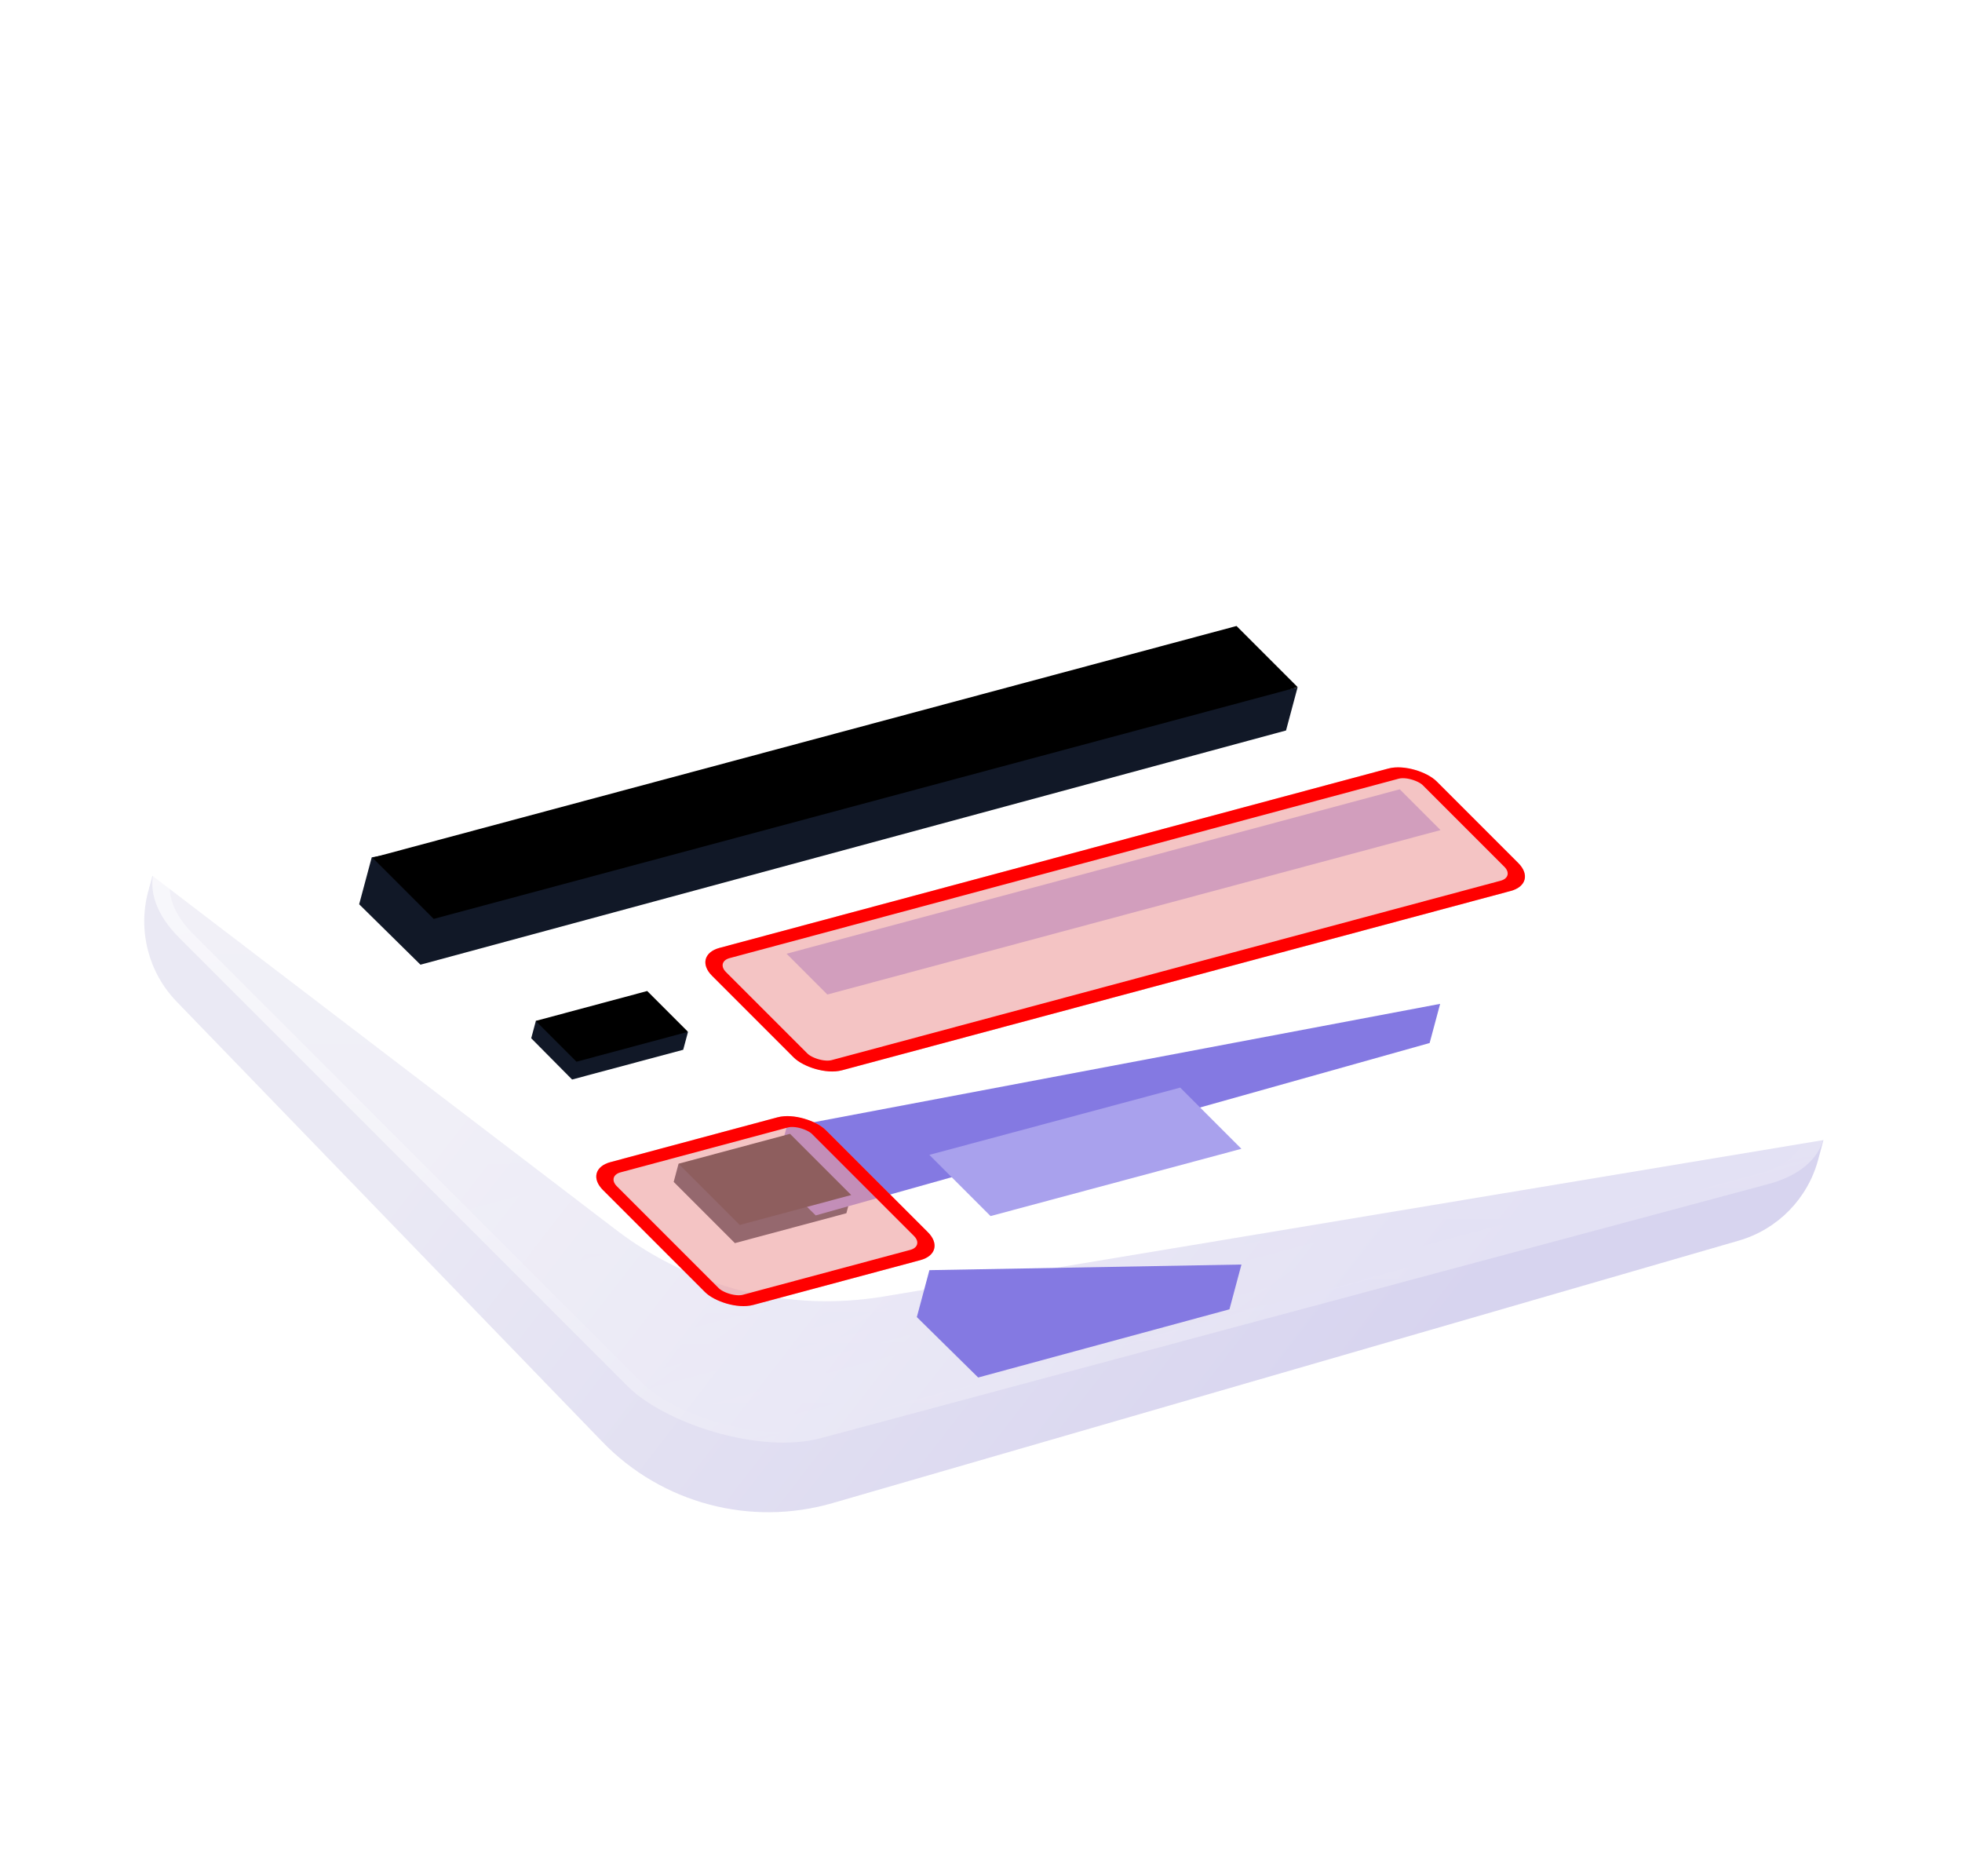 <svg width="68" height="65" viewBox="0 0 68 65" fill="none" xmlns="http://www.w3.org/2000/svg">
<g filter="url(#filter0_bdi_105_8867)">
<path d="M5.338 28.974L5.484 28.429L21.568 40.709C24.202 42.72 27.551 43.552 30.82 43.008L63.399 37.586L63.218 38.263C62.855 39.616 61.812 40.681 60.467 41.07L29.056 50.166C26.21 50.99 23.141 50.174 21.081 48.044L6.327 32.791C5.349 31.781 4.974 30.332 5.338 28.974Z" fill="white" fill-opacity="0.2"/>
<path d="M5.338 28.974L5.484 28.429L21.568 40.709C24.202 42.72 27.551 43.552 30.82 43.008L63.399 37.586L63.218 38.263C62.855 39.616 61.812 40.681 60.467 41.07L29.056 50.166C26.21 50.99 23.141 50.174 21.081 48.044L6.327 32.791C5.349 31.781 4.974 30.332 5.338 28.974Z" fill="url(#paint0_linear_105_8867)"/>
<path d="M5.338 28.974L5.484 28.429L21.568 40.709C24.202 42.72 27.551 43.552 30.82 43.008L63.399 37.586L63.218 38.263C62.855 39.616 61.812 40.681 60.467 41.07L29.056 50.166C26.21 50.99 23.141 50.174 21.081 48.044L6.327 32.791C5.349 31.781 4.974 30.332 5.338 28.974Z" fill="url(#paint1_linear_105_8867)" fill-opacity="0.6"/>
<path d="M5.338 28.974L5.484 28.429L21.568 40.709C24.202 42.72 27.551 43.552 30.82 43.008L63.399 37.586L63.218 38.263C62.855 39.616 61.812 40.681 60.467 41.07L29.056 50.166C26.21 50.99 23.141 50.174 21.081 48.044L6.327 32.791C5.349 31.781 4.974 30.332 5.338 28.974Z" fill="url(#paint2_linear_105_8867)" fill-opacity="0.25"/>
<path d="M5.338 28.974L5.484 28.429L21.568 40.709C24.202 42.72 27.551 43.552 30.82 43.008L63.399 37.586L63.218 38.263C62.855 39.616 61.812 40.681 60.467 41.07L29.056 50.166C26.21 50.99 23.141 50.174 21.081 48.044L6.327 32.791C5.349 31.781 4.974 30.332 5.338 28.974Z" fill="black" fill-opacity="0.04"/>
<path d="M5.338 28.974L5.484 28.429L21.568 40.709C24.202 42.72 27.551 43.552 30.82 43.008L63.399 37.586L63.218 38.263C62.855 39.616 61.812 40.681 60.467 41.07L29.056 50.166C26.21 50.99 23.141 50.174 21.081 48.044L6.327 32.791C5.349 31.781 4.974 30.332 5.338 28.974Z" fill="url(#paint3_linear_105_8867)" fill-opacity="0.2"/>
</g>
<g filter="url(#filter1_bdi_105_8867)">
<rect width="42" height="30" rx="4" transform="matrix(0.966 -0.259 0.707 0.707 3.579 27.74)" fill="white" fill-opacity="0.2"/>
<rect width="42" height="30" rx="4" transform="matrix(0.966 -0.259 0.707 0.707 3.579 27.74)" fill="url(#paint4_linear_105_8867)"/>
<rect width="42" height="30" rx="4" transform="matrix(0.966 -0.259 0.707 0.707 3.579 27.74)" fill="url(#paint5_linear_105_8867)" fill-opacity="0.6"/>
<rect width="42" height="30" rx="4" transform="matrix(0.966 -0.259 0.707 0.707 3.579 27.74)" fill="url(#paint6_linear_105_8867)" fill-opacity="0.25"/>
<rect x="0.418" y="0.112" width="41.5" height="29.5" rx="3.75" transform="matrix(0.966 -0.259 0.707 0.707 3.514 27.881)" stroke="url(#paint7_linear_105_8867)" stroke-opacity="0.5" stroke-width="0.5"/>
</g>
<path d="M23.349 40.956L23.517 40.328L25.983 41.574L29.5 41.419L29.334 42.042L25.47 43.077L23.349 40.956Z" fill="#111827"/>
<path d="M18.411 35.978L18.572 35.379L23.844 35.762L23.679 36.377L19.828 37.408L18.411 35.978Z" fill="#111827"/>
<path d="M12.448 31.335L12.884 29.709L44.971 23.823L44.572 25.313L14.573 33.429L12.448 31.335Z" fill="#111827"/>
<g filter="url(#filter2_dd_105_8867)">
<path d="M31.776 39.619L32.212 37.993L43.027 37.798L42.611 39.35L33.902 41.713L31.776 39.619Z" fill="#8479E2"/>
</g>
<g filter="url(#filter3_dd_105_8867)">
<path d="M26.825 34.671L27.261 33.045L49.913 28.765L49.549 30.122L28.271 36.096L26.825 34.671Z" fill="#8479E2"/>
</g>
<rect width="31" height="3" transform="matrix(0.966 -0.259 0.707 0.707 12.91 29.721)" fill="black"/>
<rect width="22" height="2" transform="matrix(0.966 -0.259 0.707 0.707 27.261 33.049)" fill="#A9A1ED"/>
<g filter="url(#filter4_d_105_8867)">
<rect width="9" height="3" transform="matrix(0.966 -0.259 0.707 0.707 32.21 37.998)" fill="#A9A1ED"/>
</g>
<rect width="4" height="2" transform="matrix(0.966 -0.259 0.707 0.707 18.567 35.377)" fill="black"/>
<rect width="4" height="3" transform="matrix(0.966 -0.259 0.707 0.707 23.517 40.326)" fill="black"/>
<g filter="url(#filter5_di_105_8867)">
<rect width="26" height="6" rx="1" transform="matrix(0.966 -0.259 0.707 0.707 24.173 31.186)" fill="#ED9D9D" fill-opacity="0.6"/>
<rect x="0.418" y="0.112" width="25.5" height="5.5" rx="0.75" transform="matrix(0.966 -0.259 0.707 0.707 24.108 31.327)" stroke="#FF0000" stroke-width="0.5"/>
</g>
<g filter="url(#filter6_di_105_8867)">
<rect width="8" height="7" rx="1" transform="matrix(0.966 -0.259 0.707 0.707 20.392 38.609)" fill="#ED9D9D" fill-opacity="0.6"/>
<rect x="0.418" y="0.112" width="7.5" height="6.5" rx="0.75" transform="matrix(0.966 -0.259 0.707 0.707 20.327 38.751)" stroke="#FF0000" stroke-width="0.5"/>
</g>
<defs>
<filter id="filter0_bdi_105_8867" x="-10.97" y="12.257" width="90.541" height="54.397" filterUnits="userSpaceOnUse" color-interpolation-filters="sRGB">
<feFlood flood-opacity="0" result="BackgroundImageFix"/>
<feGaussianBlur in="BackgroundImageFix" stdDeviation="8.086"/>
<feComposite in2="SourceAlpha" operator="in" result="effect1_backgroundBlur_105_8867"/>
<feColorMatrix in="SourceAlpha" type="matrix" values="0 0 0 0 0 0 0 0 0 0 0 0 0 0 0 0 0 0 127 0" result="hardAlpha"/>
<feOffset dy="2.021"/>
<feGaussianBlur stdDeviation="2.021"/>
<feColorMatrix type="matrix" values="0 0 0 0 0 0 0 0 0 0 0 0 0 0 0 0 0 0 0.03 0"/>
<feBlend mode="normal" in2="effect1_backgroundBlur_105_8867" result="effect2_dropShadow_105_8867"/>
<feBlend mode="normal" in="SourceGraphic" in2="effect2_dropShadow_105_8867" result="shape"/>
<feColorMatrix in="SourceAlpha" type="matrix" values="0 0 0 0 0 0 0 0 0 0 0 0 0 0 0 0 0 0 127 0" result="hardAlpha"/>
<feOffset dx="-0.202" dy="-0.101"/>
<feGaussianBlur stdDeviation="2.021"/>
<feComposite in2="hardAlpha" operator="arithmetic" k2="-1" k3="1"/>
<feColorMatrix type="matrix" values="0 0 0 0 1 0 0 0 0 1 0 0 0 0 1 0 0 0 0.2 0"/>
<feBlend mode="normal" in2="shape" result="effect3_innerShadow_105_8867"/>
</filter>
<filter id="filter1_bdi_105_8867" x="-10.689" y="1.549" width="90.319" height="62.725" filterUnits="userSpaceOnUse" color-interpolation-filters="sRGB">
<feFlood flood-opacity="0" result="BackgroundImageFix"/>
<feGaussianBlur in="BackgroundImageFix" stdDeviation="8.086"/>
<feComposite in2="SourceAlpha" operator="in" result="effect1_backgroundBlur_105_8867"/>
<feColorMatrix in="SourceAlpha" type="matrix" values="0 0 0 0 0 0 0 0 0 0 0 0 0 0 0 0 0 0 127 0" result="hardAlpha"/>
<feOffset dy="2.021"/>
<feGaussianBlur stdDeviation="2.021"/>
<feColorMatrix type="matrix" values="0 0 0 0 0 0 0 0 0 0 0 0 0 0 0 0 0 0 0.03 0"/>
<feBlend mode="normal" in2="effect1_backgroundBlur_105_8867" result="effect2_dropShadow_105_8867"/>
<feBlend mode="normal" in="SourceGraphic" in2="effect2_dropShadow_105_8867" result="shape"/>
<feColorMatrix in="SourceAlpha" type="matrix" values="0 0 0 0 0 0 0 0 0 0 0 0 0 0 0 0 0 0 127 0" result="hardAlpha"/>
<feOffset dx="-0.202" dy="-0.101"/>
<feGaussianBlur stdDeviation="2.021"/>
<feComposite in2="hardAlpha" operator="arithmetic" k2="-1" k3="1"/>
<feColorMatrix type="matrix" values="0 0 0 0 1 0 0 0 0 1 0 0 0 0 1 0 0 0 0.2 0"/>
<feBlend mode="normal" in2="shape" result="effect3_innerShadow_105_8867"/>
</filter>
<filter id="filter2_dd_105_8867" x="27.733" y="35.776" width="19.337" height="13.937" filterUnits="userSpaceOnUse" color-interpolation-filters="sRGB">
<feFlood flood-opacity="0" result="BackgroundImageFix"/>
<feColorMatrix in="SourceAlpha" type="matrix" values="0 0 0 0 0 0 0 0 0 0 0 0 0 0 0 0 0 0 127 0" result="hardAlpha"/>
<feOffset dy="4"/>
<feGaussianBlur stdDeviation="2"/>
<feComposite in2="hardAlpha" operator="out"/>
<feColorMatrix type="matrix" values="0 0 0 0 0 0 0 0 0 0 0 0 0 0 0 0 0 0 0.25 0"/>
<feBlend mode="overlay" in2="BackgroundImageFix" result="effect1_dropShadow_105_8867"/>
<feColorMatrix in="SourceAlpha" type="matrix" values="0 0 0 0 0 0 0 0 0 0 0 0 0 0 0 0 0 0 127 0" result="hardAlpha"/>
<feOffset dy="2.021"/>
<feGaussianBlur stdDeviation="2.021"/>
<feColorMatrix type="matrix" values="0 0 0 0 0 0 0 0 0 0 0 0 0 0 0 0 0 0 0.03 0"/>
<feBlend mode="normal" in2="effect1_dropShadow_105_8867" result="effect2_dropShadow_105_8867"/>
<feBlend mode="normal" in="SourceGraphic" in2="effect2_dropShadow_105_8867" result="shape"/>
</filter>
<filter id="filter3_dd_105_8867" x="22.782" y="26.743" width="31.174" height="17.352" filterUnits="userSpaceOnUse" color-interpolation-filters="sRGB">
<feFlood flood-opacity="0" result="BackgroundImageFix"/>
<feColorMatrix in="SourceAlpha" type="matrix" values="0 0 0 0 0 0 0 0 0 0 0 0 0 0 0 0 0 0 127 0" result="hardAlpha"/>
<feOffset dy="4"/>
<feGaussianBlur stdDeviation="2"/>
<feComposite in2="hardAlpha" operator="out"/>
<feColorMatrix type="matrix" values="0 0 0 0 0 0 0 0 0 0 0 0 0 0 0 0 0 0 0.25 0"/>
<feBlend mode="overlay" in2="BackgroundImageFix" result="effect1_dropShadow_105_8867"/>
<feColorMatrix in="SourceAlpha" type="matrix" values="0 0 0 0 0 0 0 0 0 0 0 0 0 0 0 0 0 0 127 0" result="hardAlpha"/>
<feOffset dy="2.021"/>
<feGaussianBlur stdDeviation="2.021"/>
<feColorMatrix type="matrix" values="0 0 0 0 0 0 0 0 0 0 0 0 0 0 0 0 0 0 0.03 0"/>
<feBlend mode="normal" in2="effect1_dropShadow_105_8867" result="effect2_dropShadow_105_8867"/>
<feBlend mode="normal" in="SourceGraphic" in2="effect2_dropShadow_105_8867" result="shape"/>
</filter>
<filter id="filter4_d_105_8867" x="28.167" y="33.648" width="18.9" height="12.536" filterUnits="userSpaceOnUse" color-interpolation-filters="sRGB">
<feFlood flood-opacity="0" result="BackgroundImageFix"/>
<feColorMatrix in="SourceAlpha" type="matrix" values="0 0 0 0 0 0 0 0 0 0 0 0 0 0 0 0 0 0 127 0" result="hardAlpha"/>
<feOffset dy="2.021"/>
<feGaussianBlur stdDeviation="2.021"/>
<feColorMatrix type="matrix" values="0 0 0 0 0 0 0 0 0 0 0 0 0 0 0 0 0 0 0.03 0"/>
<feBlend mode="normal" in2="BackgroundImageFix" result="effect1_dropShadow_105_8867"/>
<feBlend mode="normal" in="SourceGraphic" in2="effect1_dropShadow_105_8867" result="shape"/>
</filter>
<filter id="filter5_di_105_8867" x="20.605" y="22.648" width="36.491" height="18.633" filterUnits="userSpaceOnUse" color-interpolation-filters="sRGB">
<feFlood flood-opacity="0" result="BackgroundImageFix"/>
<feColorMatrix in="SourceAlpha" type="matrix" values="0 0 0 0 0 0 0 0 0 0 0 0 0 0 0 0 0 0 127 0" result="hardAlpha"/>
<feOffset dy="2.021"/>
<feGaussianBlur stdDeviation="2.021"/>
<feColorMatrix type="matrix" values="0 0 0 0 0 0 0 0 0 0 0 0 0 0 0 0 0 0 0.03 0"/>
<feBlend mode="normal" in2="BackgroundImageFix" result="effect1_dropShadow_105_8867"/>
<feBlend mode="normal" in="SourceGraphic" in2="effect1_dropShadow_105_8867" result="shape"/>
<feColorMatrix in="SourceAlpha" type="matrix" values="0 0 0 0 0 0 0 0 0 0 0 0 0 0 0 0 0 0 127 0" result="hardAlpha"/>
<feOffset dx="-0.202" dy="-0.101"/>
<feGaussianBlur stdDeviation="2.021"/>
<feComposite in2="hardAlpha" operator="arithmetic" k2="-1" k3="1"/>
<feColorMatrix type="matrix" values="0 0 0 0 1 0 0 0 0 1 0 0 0 0 1 0 0 0 0.2 0"/>
<feBlend mode="normal" in2="shape" result="effect2_innerShadow_105_8867"/>
</filter>
<filter id="filter6_di_105_8867" x="16.824" y="34.73" width="19.811" height="14.681" filterUnits="userSpaceOnUse" color-interpolation-filters="sRGB">
<feFlood flood-opacity="0" result="BackgroundImageFix"/>
<feColorMatrix in="SourceAlpha" type="matrix" values="0 0 0 0 0 0 0 0 0 0 0 0 0 0 0 0 0 0 127 0" result="hardAlpha"/>
<feOffset dy="2.021"/>
<feGaussianBlur stdDeviation="2.021"/>
<feColorMatrix type="matrix" values="0 0 0 0 0 0 0 0 0 0 0 0 0 0 0 0 0 0 0.03 0"/>
<feBlend mode="normal" in2="BackgroundImageFix" result="effect1_dropShadow_105_8867"/>
<feBlend mode="normal" in="SourceGraphic" in2="effect1_dropShadow_105_8867" result="shape"/>
<feColorMatrix in="SourceAlpha" type="matrix" values="0 0 0 0 0 0 0 0 0 0 0 0 0 0 0 0 0 0 127 0" result="hardAlpha"/>
<feOffset dx="-0.202" dy="-0.101"/>
<feGaussianBlur stdDeviation="2.021"/>
<feComposite in2="hardAlpha" operator="arithmetic" k2="-1" k3="1"/>
<feColorMatrix type="matrix" values="0 0 0 0 1 0 0 0 0 1 0 0 0 0 1 0 0 0 0.2 0"/>
<feBlend mode="normal" in2="shape" result="effect2_innerShadow_105_8867"/>
</filter>
<linearGradient id="paint0_linear_105_8867" x1="35.237" y1="30.04" x2="29.048" y2="53.137" gradientUnits="userSpaceOnUse">
<stop offset="0.573" stop-color="white" stop-opacity="0"/>
<stop offset="1" stop-color="white" stop-opacity="0.08"/>
</linearGradient>
<linearGradient id="paint1_linear_105_8867" x1="7.074" y1="22.494" x2="5.331" y2="51.722" gradientUnits="userSpaceOnUse">
<stop stop-color="white" stop-opacity="0.1"/>
<stop offset="1" stop-color="white" stop-opacity="0"/>
</linearGradient>
<linearGradient id="paint2_linear_105_8867" x1="35.237" y1="30.04" x2="22.132" y2="56.224" gradientUnits="userSpaceOnUse">
<stop stop-color="white" stop-opacity="0.5"/>
<stop offset="1" stop-color="white" stop-opacity="0.1"/>
</linearGradient>
<linearGradient id="paint3_linear_105_8867" x1="7.61" y1="46.999" x2="32.852" y2="66.523" gradientUnits="userSpaceOnUse">
<stop stop-color="#BFB9F2"/>
<stop offset="1" stop-color="#6050D7"/>
</linearGradient>
<linearGradient id="paint4_linear_105_8867" x1="21" y1="0" x2="21" y2="30" gradientUnits="userSpaceOnUse">
<stop offset="0.573" stop-color="white" stop-opacity="0"/>
<stop offset="1" stop-color="white" stop-opacity="0.08"/>
</linearGradient>
<linearGradient id="paint5_linear_105_8867" x1="0" y1="0" x2="11.878" y2="33.258" gradientUnits="userSpaceOnUse">
<stop stop-color="white" stop-opacity="0.1"/>
<stop offset="1" stop-color="white" stop-opacity="0"/>
</linearGradient>
<linearGradient id="paint6_linear_105_8867" x1="21" y1="-4.47035e-07" x2="9.122" y2="33.258" gradientUnits="userSpaceOnUse">
<stop stop-color="white" stop-opacity="0.5"/>
<stop offset="1" stop-color="white" stop-opacity="0.1"/>
</linearGradient>
<linearGradient id="paint7_linear_105_8867" x1="21" y1="0" x2="21" y2="30" gradientUnits="userSpaceOnUse">
<stop stop-color="white"/>
<stop offset="1" stop-color="white" stop-opacity="0"/>
</linearGradient>
</defs>
</svg>
